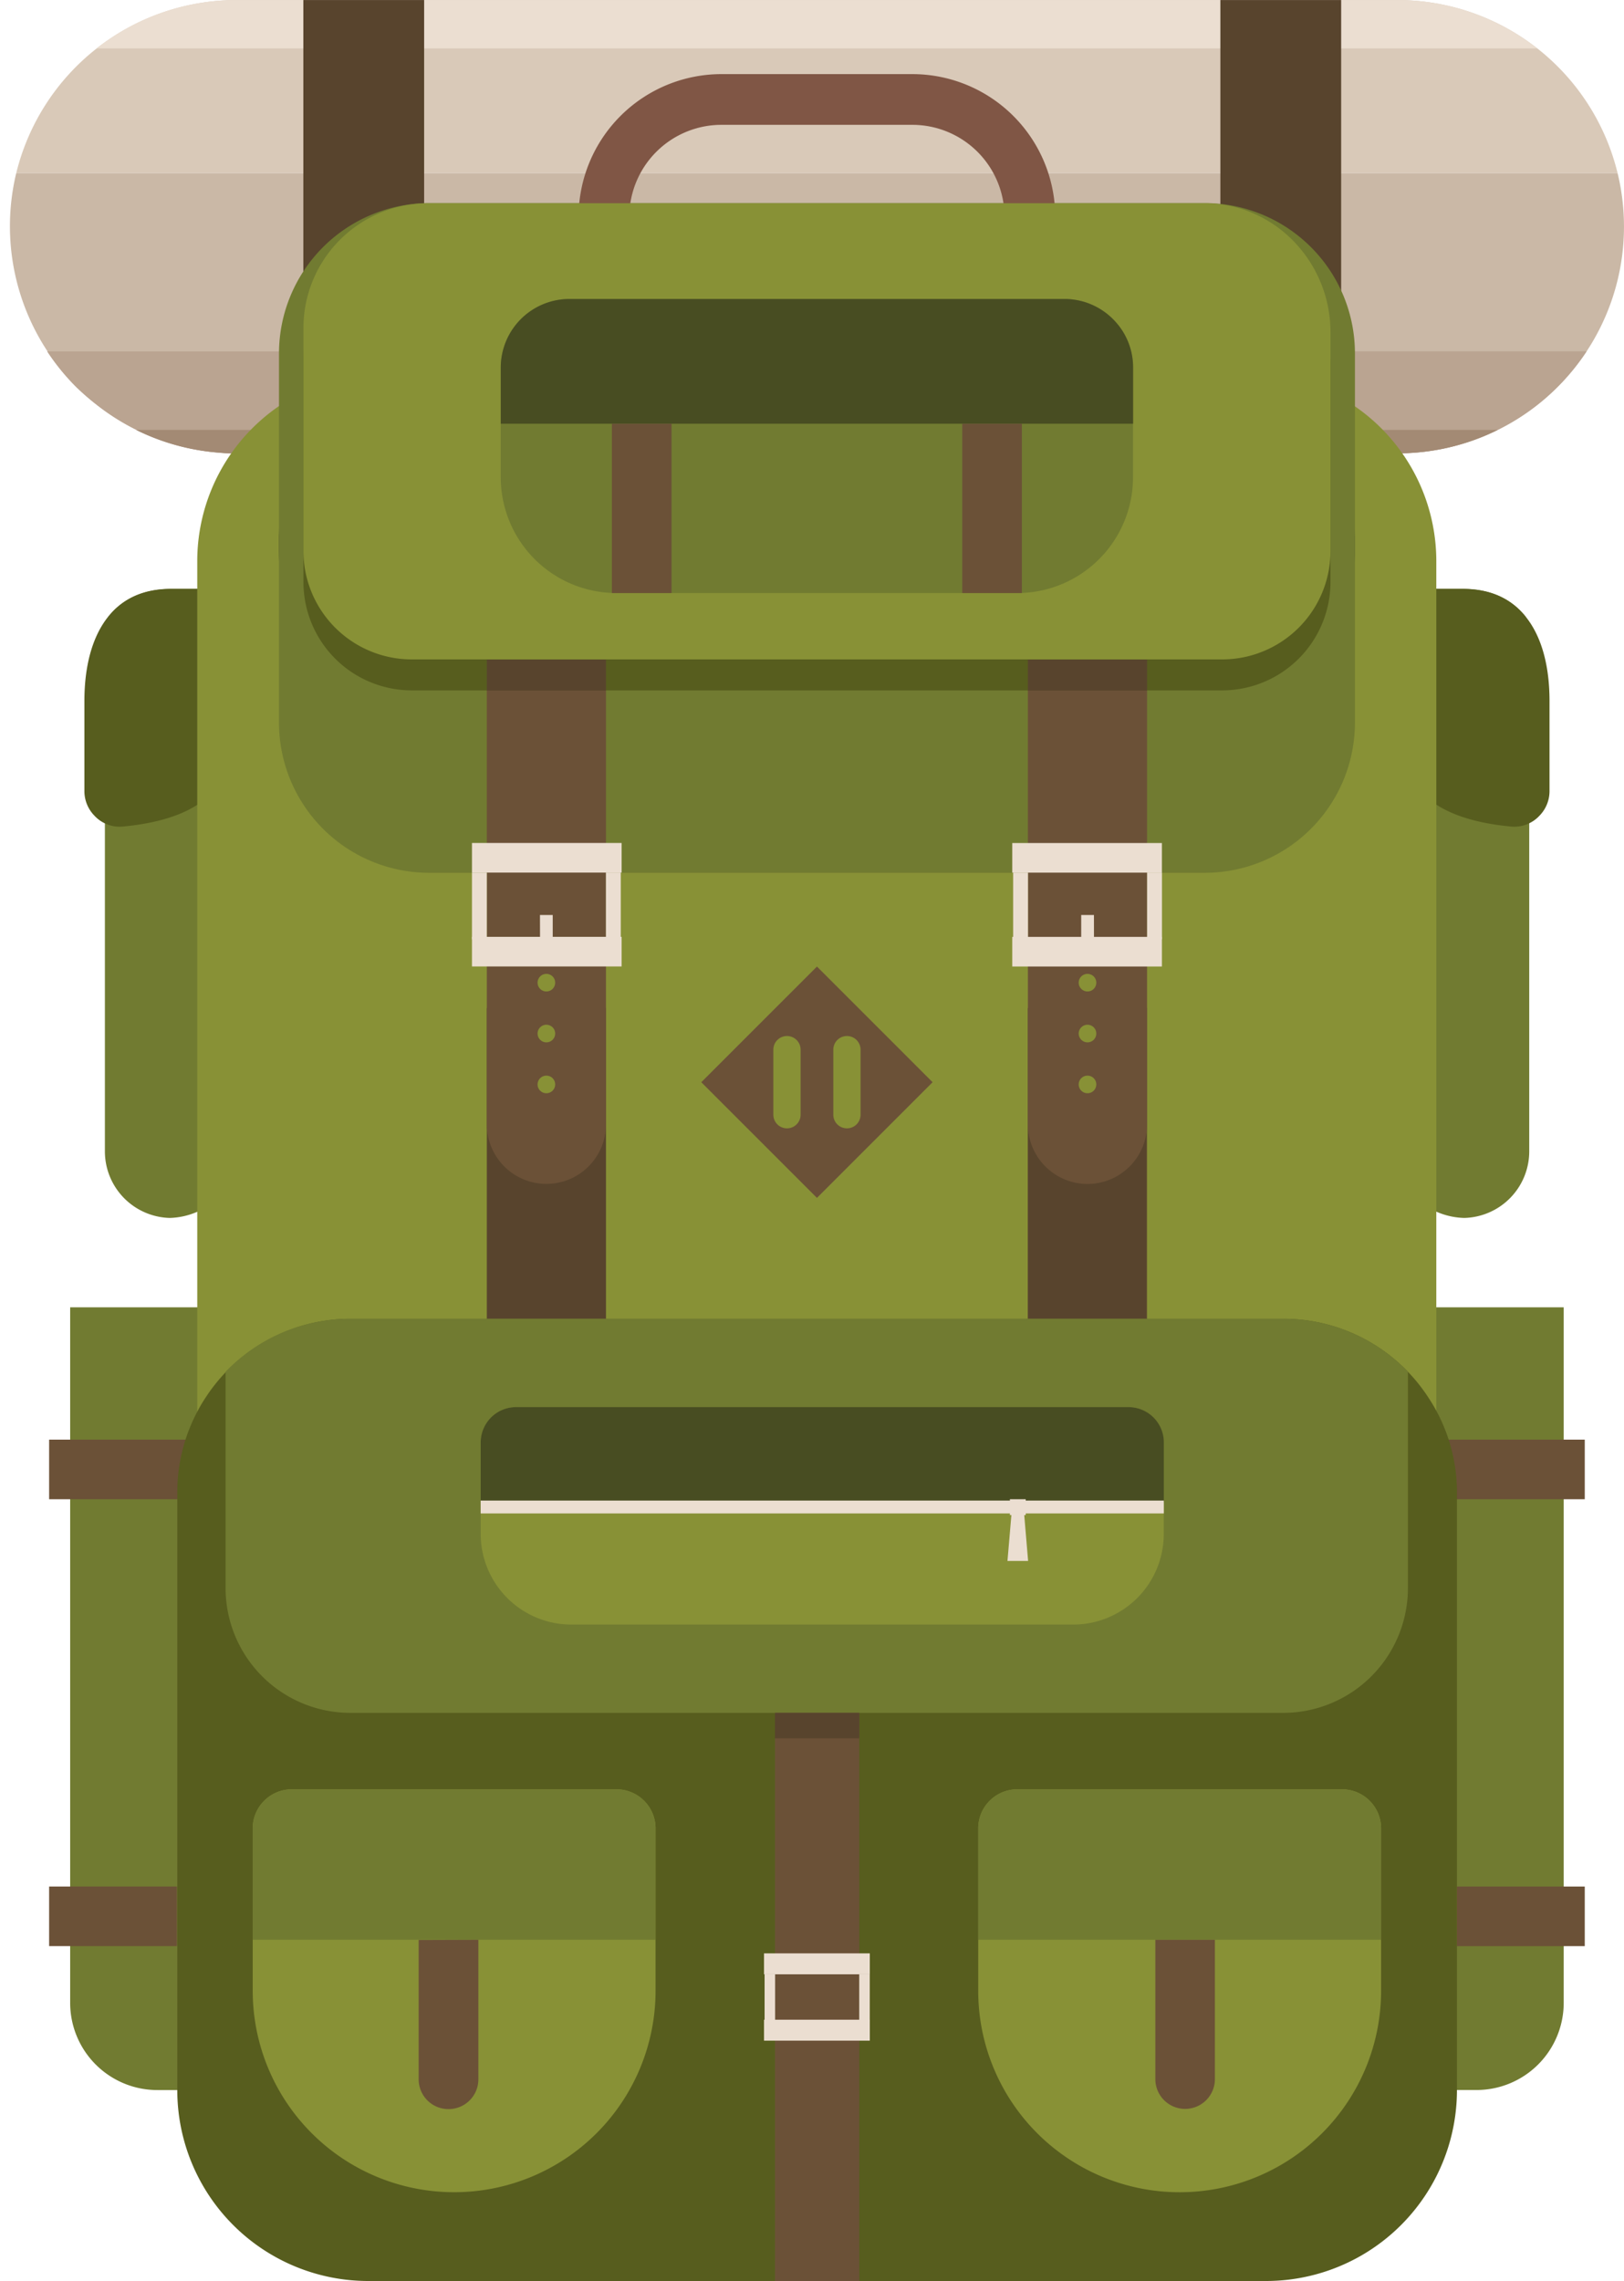 <svg xmlns="http://www.w3.org/2000/svg" viewBox="-1.908 -0.011 314.733 442.021"><title>Depositphotos_123163300_04</title><g data-name="Layer 2"><g data-name="Layer 1"><path d="M311.59 33.57H1.23A44 44 0 0 1 43.93 0h225a43.92 43.92 0 0 1 42.66 33.57z" fill="#d9c9b8"/><path d="M312.82 43.91a43.91 43.91 0 0 1-43.91 43.92h-225A44 44 0 0 1 1.23 33.57h310.36a43.71 43.71 0 0 1 1.23 10.34z" fill="#cab8a6"/><path d="M305.59 68.06a44.22 44.22 0 0 1-9.42 10.29 43.9 43.9 0 0 1-24 9.37c-1.06.08-2.14.12-3.22.12h-225c-1.08 0-2.16 0-3.22-.12a43.89 43.89 0 0 1-24-9.37A45.81 45.81 0 0 1 12.86 75a43.4 43.4 0 0 1-5.63-6.91z" fill="#baa491"/><path d="M296 9.37H16.81A43.79 43.79 0 0 1 43.93 0h225A43.75 43.75 0 0 1 296 9.37z" fill="#ebded1"/><path d="M288.35 83.3a43.34 43.34 0 0 1-16.22 4.42c-1.06.08-2.14.12-3.22.12h-225c-1.08 0-2.16 0-3.22-.12a43.46 43.46 0 0 1-16.23-4.42z" fill="#a38a74"/><path d="M11.69 253.32v134.77A16.9 16.9 0 0 0 28.6 405h19V253.32z" fill="#717b31"/><path fill="#6b5137" d="M7.61 278.96h28.73v11.55H7.61z"/><path fill="#6b5137" d="M7.61 365.56h24.78v11.55H7.61z"/><path d="M301.14 253.32v134.77a16.9 16.9 0 0 1-16.9 16.9h-19V253.32z" fill="#717b31"/><path fill="#6b5137" d="M276.49 278.96h28.73v11.55h-28.73z"/><path fill="#58442d" d="M234.6 0h23.41v119.12H234.6z"/><path fill="#58442d" d="M80.29 119.12H56.88V0h23.41z"/><path d="M268 114.1v107.64A14.22 14.22 0 0 0 281.88 236a12.91 12.91 0 0 0 12.58-12.89v-87.77c0-6.29.59-11.93-.68-15.83-2.69-3.37-6.69-5.4-12.18-5.4z" fill="#717b31"/><path d="M298.39 135.82v17.47a6.8 6.8 0 0 1-2 4.82 6.44 6.44 0 0 1-1.95 1.42 6.58 6.58 0 0 1-3.5.63c-1.3-.13-2.54-.28-3.71-.48-13.35-2.21-17.88-8.9-19.23-19.08-1.14-8.6 0-13.49 0-26.5h13.6c5.5 0 9.49 2 12.18 5.4 3.22 4.01 4.61 9.83 4.61 16.32z" fill="#575d1e"/><path d="M44.82 114.1v107.64A14.22 14.22 0 0 1 31 236a12.91 12.91 0 0 1-12.58-12.89v-87.77c0-6.29-.59-11.93.68-15.83 2.69-3.37 6.69-5.4 12.18-5.4z" fill="#717b31"/><path d="M14.45 135.82v17.47a6.8 6.8 0 0 0 2 4.82 6.44 6.44 0 0 0 1.95 1.42 6.58 6.58 0 0 0 3.5.63c1.3-.13 2.54-.28 3.71-.48 13.35-2.21 17.88-8.9 19.23-19.08 1.14-8.6 0-13.49 0-26.5H31.23c-5.5 0-9.49 2-12.18 5.4-3.2 4.01-4.6 9.83-4.6 16.32z" fill="#575d1e"/><path d="M240.05 72.3H72.76a36.44 36.44 0 0 0-36.44 36.44v301.15a27.45 27.45 0 0 0 27.45 27.45H249a27.45 27.45 0 0 0 27.45-27.45V108.74a36.44 36.44 0 0 0-36.4-36.44z" fill="#889136"/><path d="M280.45 289.22V405a37 37 0 0 1-37 37h-174a37 37 0 0 1-37-37V289.22a33.37 33.37 0 0 1 3.94-15.8 28.14 28.14 0 0 1 1.47-2.49A33.54 33.54 0 0 1 66 255.54h180.77a33.51 33.51 0 0 1 28.23 15.4 33.15 33.15 0 0 1 5.45 18.28z" fill="#575d1e"/><path d="M231.54 130.84H81.29a29.14 29.14 0 0 1-29.14-29.14v5a29.14 29.14 0 0 0 29.14 29.14h150.25a29.14 29.14 0 0 0 29.14-29.14v-5a29.14 29.14 0 0 1-29.14 29.14z" fill="#484d22"/><path d="M187.67 354.31v31.45a39 39 0 0 0 78.08 0v-31.45a7.58 7.58 0 0 0-7.59-7.59h-62.89a7.58 7.58 0 0 0-7.6 7.59z" fill="#889136"/><path d="M187.67 354.31v21.56h78.08v-21.56a7.58 7.58 0 0 0-7.59-7.59h-62.89a7.58 7.58 0 0 0-7.6 7.59z" fill="#717b31"/><path d="M125.14 354.31v31.45a39 39 0 0 1-78.07 0v-31.45a7.58 7.58 0 0 1 7.59-7.59h62.89a7.58 7.58 0 0 1 7.59 7.59z" fill="#889136"/><path d="M125.14 354.31v21.56H47.06v-21.56a7.58 7.58 0 0 1 7.59-7.59h62.89a7.58 7.58 0 0 1 7.6 7.59z" fill="#717b31"/><path d="M246.76 260.45H66a33.51 33.51 0 0 0-24.19 10.28v41.9a24.2 24.2 0 0 0 24.21 24.2h180.72a24.2 24.2 0 0 0 24.21-24.2v-41.9a33.51 33.51 0 0 0-24.19-10.28z" fill="#575d1e"/><path d="M246.76 255.53H66a33.51 33.51 0 0 0-24.19 10.28v41.9a24.2 24.2 0 0 0 24.21 24.2h180.72a24.2 24.2 0 0 0 24.21-24.2v-41.9a33.51 33.51 0 0 0-24.19-10.28z" fill="#717b31"/><path fill="#58442d" d="M92.44 195.34h23.09v60.19H92.44z"/><path fill="#58442d" d="M220.37 255.53h-23.09v-60.19h23.09z"/><path d="M216.81 272.67H98.08a6.82 6.82 0 0 0-6.83 6.83v17.73a17.58 17.58 0 0 0 17.57 17.57h97.26a17.56 17.56 0 0 0 17.55-17.57v-17.74a6.82 6.82 0 0 0-6.82-6.82z" fill="#889136"/><path d="M216.81 272.66H98.09a6.84 6.84 0 0 0-6.84 6.84v11.57h132.4V279.5a6.84 6.84 0 0 0-6.84-6.84z" fill="#484d22"/><path fill="#ebded1" d="M91.24 290.77h132.4v2.49H91.24z"/><path d="M196.59 293.58h.29v-3.07h-3.07v3.07h.29c-.23 2.81-.76 8.89-.76 8.89h4s-.51-6.08-.75-8.89z" fill="#ebded1"/><path d="M260.68 68.49V140a29.12 29.12 0 0 1-29.14 29.12H81.3A29.12 29.12 0 0 1 52.16 140V68.49A29.14 29.14 0 0 1 81.3 39.35h150.8a29.12 29.12 0 0 1 28.58 29.14z" fill="#717b31"/><path d="M115.53 127.8v90.06a11.54 11.54 0 1 1-23.09 0V127.8z" fill="#6b5137"/><circle cx="103.98" cy="190.41" r="1.71" fill="#889136"/><circle cx="103.98" cy="200.27" r="1.71" fill="#889136"/><circle cx="103.98" cy="210.13" r="1.71" fill="#889136"/><path fill="#ebded1" d="M89.56 169.09h2.88v12.92h-2.88z"/><path fill="#ebded1" d="M118.4 182h-2.88v-12.92h2.88z"/><path fill="#ebded1" d="M89.56 163.34h29v5.74h-29z"/><path d="M102.74 177.3h2.47v7.57a1.24 1.24 0 0 1-1.21 1.23 1.24 1.24 0 0 1-1.24-1.24z" fill="#ebded1"/><path fill="#ebded1" d="M89.56 181.53h29v5.74h-29z"/><path d="M220.39 127.8v90.06a11.55 11.55 0 0 1-11.54 11.56 11.57 11.57 0 0 1-11.55-11.56V127.8z" fill="#6b5137"/><circle cx="208.85" cy="190.41" r="1.71" fill="#889136"/><circle cx="208.85" cy="200.27" r="1.71" fill="#889136"/><circle cx="208.85" cy="210.13" r="1.71" fill="#889136"/><path fill="#ebded1" d="M223.28 182h-2.88v-12.92h2.88z"/><path fill="#ebded1" d="M194.44 169.09h2.88v12.92h-2.88z"/><path fill="#ebded1" d="M223.27 169.09h-29v-5.74h29z"/><path d="M210.1 177.3h-2.47v7.57a1.24 1.24 0 0 0 1.24 1.24 1.24 1.24 0 0 0 1.24-1.24z" fill="#ebded1"/><path fill="#ebded1" d="M223.27 187.28h-29v-5.74h29z"/><path d="M255.94 70.36v42.41a21 21 0 0 1-21 21H77.9a21 21 0 0 1-21-21V69.68a24.19 24.19 0 0 1 23.68-24.31h151.53l1.25.07c12.84 1 22.58 12.05 22.58 24.92z" fill="#575d1e"/><path d="M174.92 14.35h-37A27.71 27.71 0 0 0 110.22 42h9.83a17.87 17.87 0 0 1 17.85-17.82h37A17.87 17.87 0 0 1 192.77 42h9.83a27.71 27.71 0 0 0-27.68-27.65z" fill="#805645"/><path d="M255.94 64.36v42.41a21 21 0 0 1-21 21H77.9a21 21 0 0 1-21-21V63.68a24.19 24.19 0 0 1 23.68-24.31h151.53l1.25.07c12.84 1 22.58 12.05 22.58 24.92z" fill="#889136"/><path fill="#58442d" d="M92.44 127.8h23.09v6H92.44z"/><path fill="#58442d" d="M197.3 127.8h23.09v6H197.3z"/><path d="M204.38 57.92h-96A13.29 13.29 0 0 0 95.14 71.2v21.29a22.43 22.43 0 0 0 22.42 22.42h77.69a22.43 22.43 0 0 0 22.42-22.42V71.2a13.29 13.29 0 0 0-13.29-13.28z" fill="#717b31"/><path d="M215.76 64.32a5.93 5.93 0 0 0-.35-.54c-.24-.36-.49-.69-.76-1a13.32 13.32 0 0 0-4.49-3.53 13.17 13.17 0 0 0-5.77-1.32h-96a13.31 13.31 0 0 0-13.25 13.26V82.1h122.55V71.19a13.17 13.17 0 0 0-1.93-6.87z" fill="#484d22"/><path fill="#6b5137" d="M156.418 232.116l-22.416-22.415 22.416-22.415 22.415 22.415z"/><path d="M159.59 216v-12.61a2.64 2.64 0 0 1 2.64-2.64 2.64 2.64 0 0 1 2.64 2.64V216a2.64 2.64 0 0 1-2.64 2.64 2.64 2.64 0 0 1-2.64-2.64z" fill="#889136"/><path d="M153.25 216v-12.61a2.64 2.64 0 0 0-2.64-2.64 2.64 2.64 0 0 0-2.64 2.64V216a2.64 2.64 0 0 0 2.64 2.64 2.64 2.64 0 0 0 2.64-2.64z" fill="#889136"/><path fill="#6b5137" d="M148.29 331.92h16.33v110.09h-16.33z"/><path fill="#ebded1" d="M166.65 391.7h-2.04v-9.13h2.04z"/><path fill="#ebded1" d="M146.27 382.57h2.04v9.13h-2.04z"/><path fill="#ebded1" d="M166.66 382.57h-20.5v-4.06h20.5z"/><path fill="#ebded1" d="M166.66 395.43h-20.5v-4.06h20.5z"/><path fill="#6b5137" d="M116.68 82.1h11.55v32.81h-11.55z"/><path fill="#6b5137" d="M184.58 82.1h11.55v32.81h-11.55z"/><path d="M222 375.88v27a5.77 5.77 0 0 0 5.77 5.77 5.77 5.77 0 0 0 5.77-5.77v-27z" fill="#6b5137"/><path d="M90.8 375.88v27a5.77 5.77 0 0 1-5.8 5.81 5.77 5.77 0 0 1-5.77-5.77v-27z" fill="#6b5137"/><path fill="#6b5137" d="M280.45 365.56h24.77v11.55h-24.77z"/><path fill="#58442d" d="M148.29 331.92h16.33v4.92h-16.33z"/></g></g></svg>